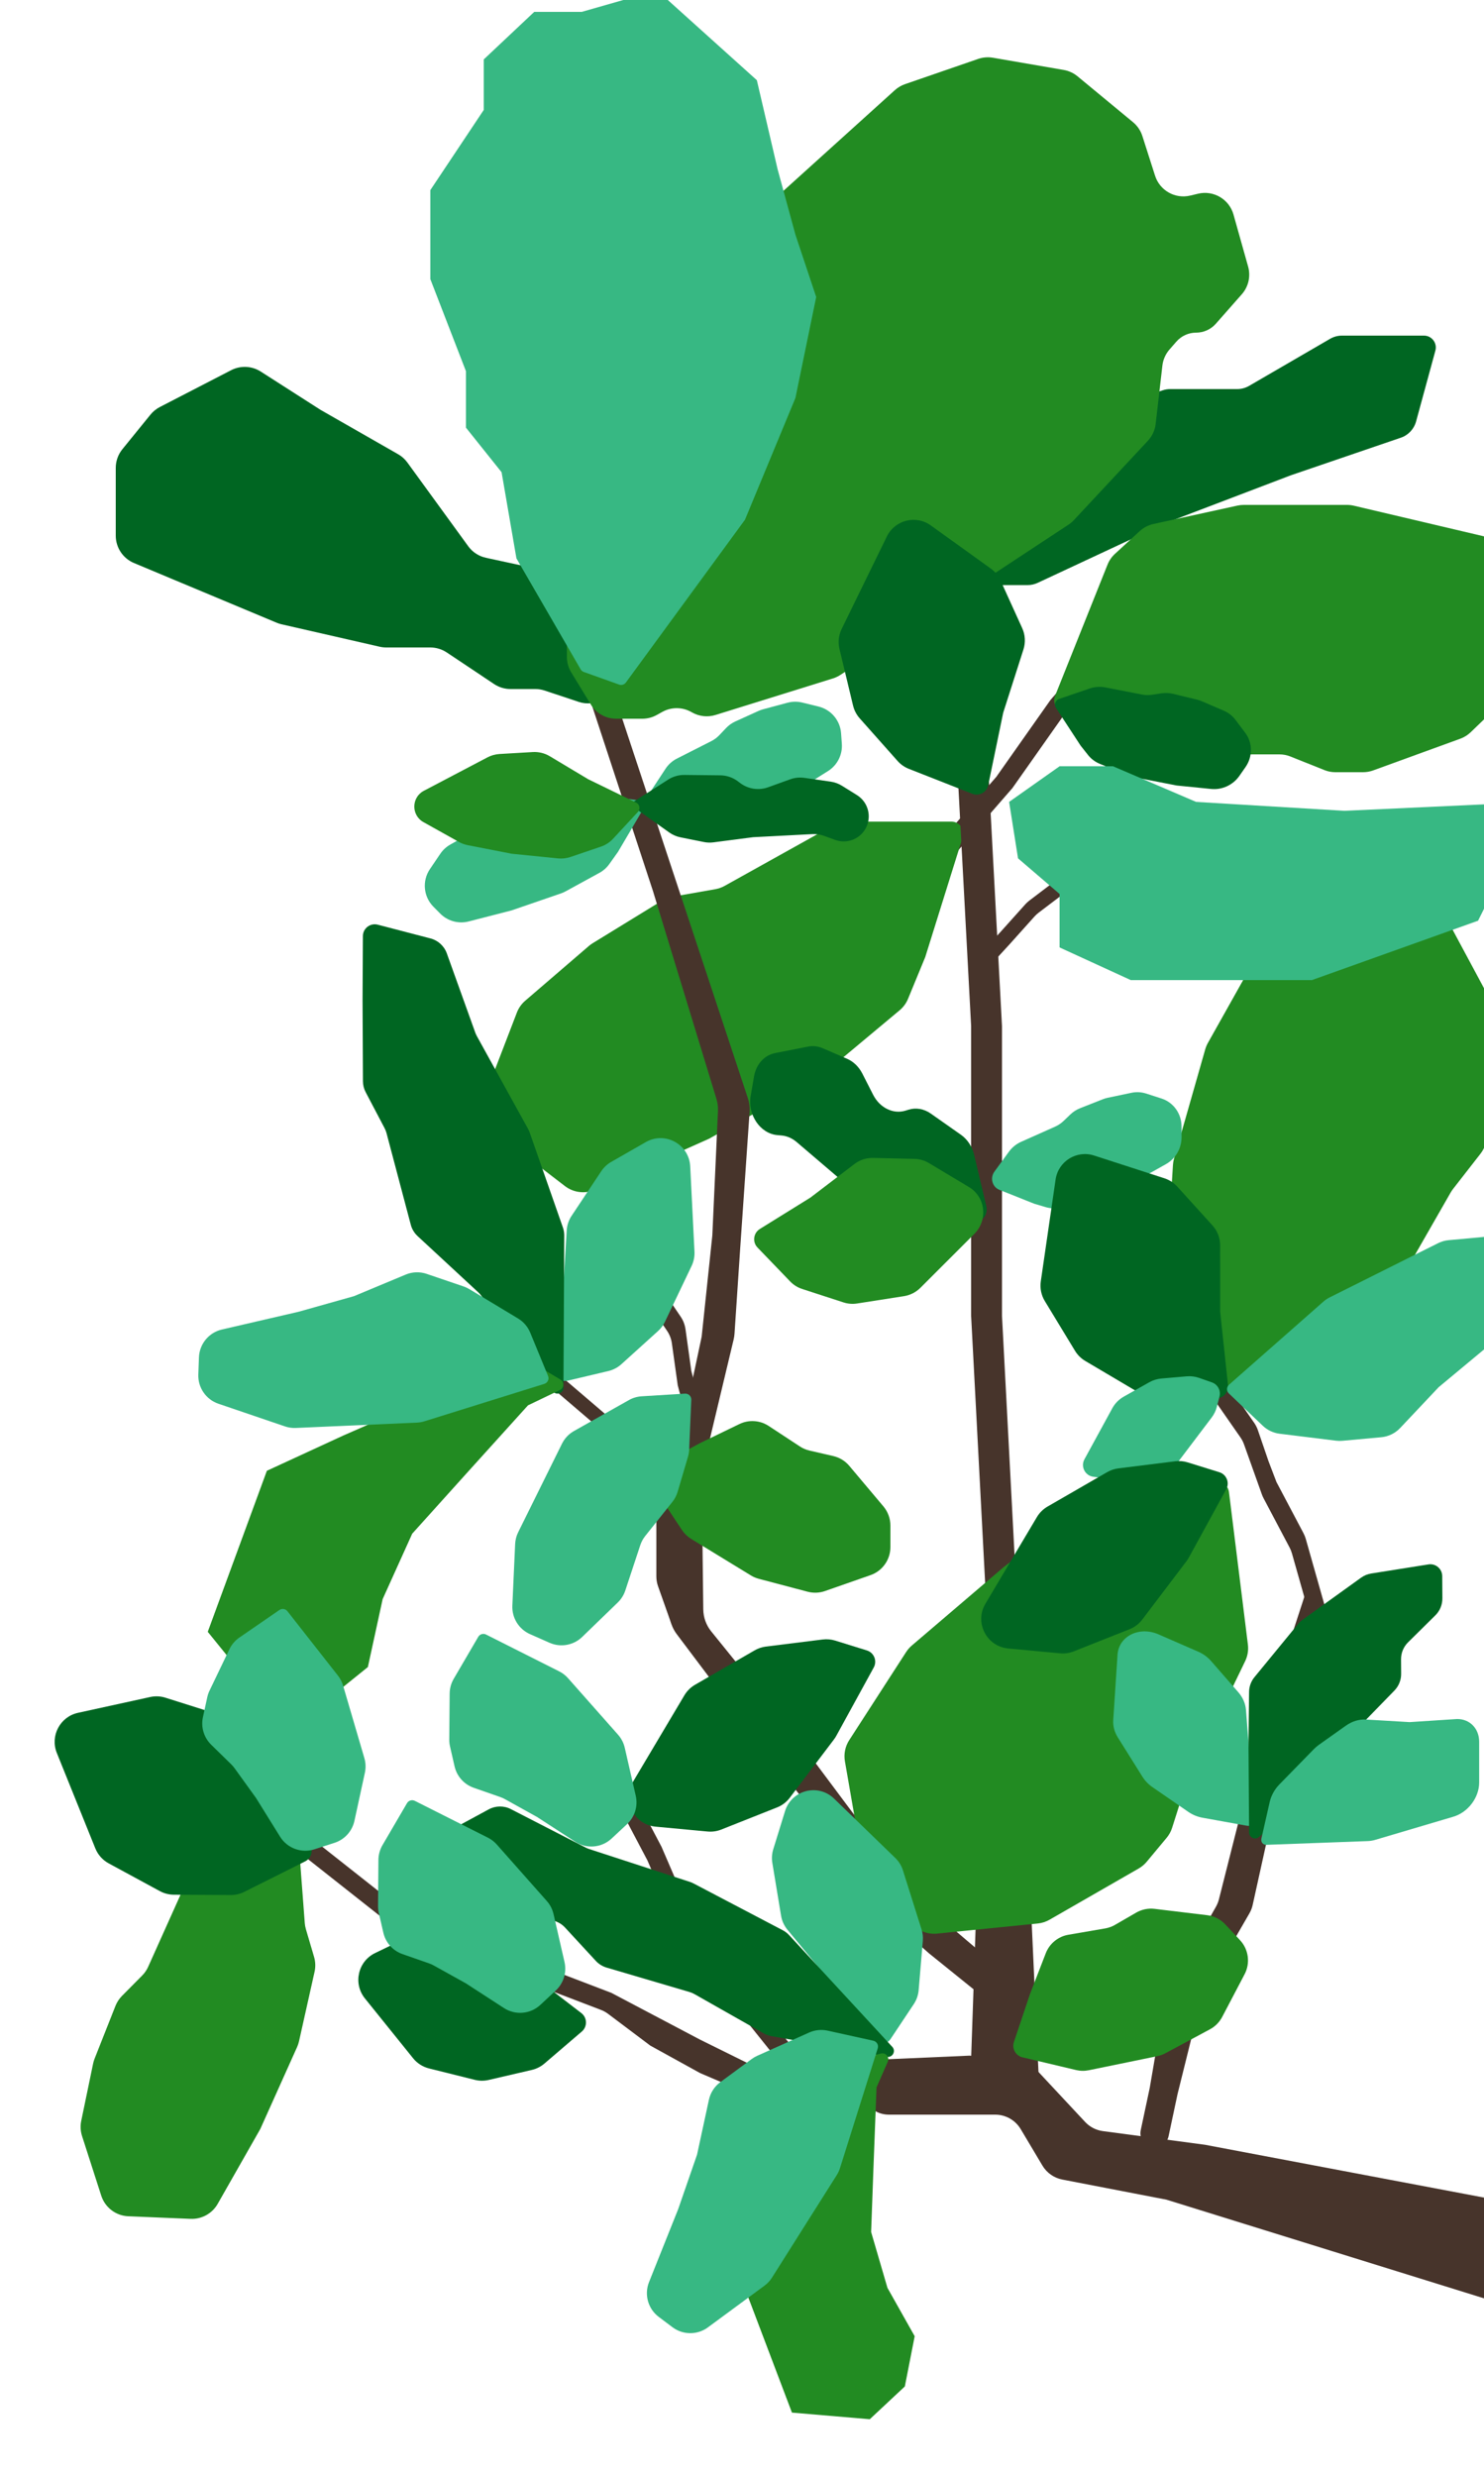 <svg width="250" height="417" viewBox="0 0 250 417" fill="none" xmlns="http://www.w3.org/2000/svg">
<path d="M188.938 109.135C189.58 108.401 189.444 107.272 188.647 106.71C187.959 106.225 187.016 106.338 186.462 106.972L176.971 117.835L167.856 130.765L162.554 136.852L157.252 142.939L147.18 154.659C146.548 155.396 146.687 156.517 147.48 157.076C148.173 157.565 149.124 157.447 149.676 156.804L159.954 144.844L170.558 132.669L179.673 119.739L188.938 109.135Z" fill="#47342B"/>
<path d="M155.872 161.116L152.971 168.149C152.662 168.898 152.175 169.561 151.553 170.081L138.435 181.028C138.195 181.229 137.937 181.406 137.664 181.558L119.426 191.715L100.254 200.275C98.579 201.023 96.628 200.793 95.172 199.676L83.209 190.5C81.451 189.151 80.79 186.806 81.585 184.738L87.075 170.466C87.372 169.694 87.856 169.008 88.483 168.469L99.197 159.261C99.398 159.087 99.614 158.93 99.841 158.791L111.509 151.633C112.045 151.305 112.637 151.08 113.256 150.971L120.51 149.693C121.059 149.596 121.588 149.408 122.075 149.137L140.366 138.951C141.11 138.537 141.947 138.319 142.799 138.319L160.279 138.319C161.629 138.319 162.591 139.628 162.188 140.916L155.872 161.116Z" fill="#228B22"/>
<path d="M51.343 323.742C51.369 324.094 51.433 324.442 51.533 324.78L52.908 329.436C53.149 330.251 53.178 331.115 52.993 331.944L50.373 343.651C50.299 343.98 50.192 344.3 50.054 344.608L43.855 358.403L36.671 371.02C35.745 372.646 33.989 373.619 32.119 373.542L21.61 373.105C19.517 373.018 17.7 371.636 17.058 369.643L13.821 359.596C13.556 358.772 13.509 357.893 13.685 357.046L15.686 347.404C15.745 347.123 15.827 346.848 15.933 346.581L19.45 337.692C19.698 337.064 20.072 336.492 20.547 336.012L23.952 332.577C24.374 332.151 24.716 331.653 24.961 331.107L30.661 318.422C31.208 317.204 32.219 316.256 33.468 315.788L47.768 310.434C49.016 309.967 50.363 310.827 50.464 312.156L51.343 323.742Z" fill="#228B22"/>
<path d="M156.486 328.829L150.435 323.484C150.052 323.147 149.714 322.761 149.43 322.338L142.794 312.48L126.359 291.5L114.002 275.103C113.218 274.063 112.794 272.795 112.794 271.492L112.794 251.13C112.794 250.711 112.838 250.293 112.925 249.884L118.206 225.02L120 208L120.953 187.035C120.984 186.35 120.898 185.665 120.698 185.009L110 150L98.812 115.989C98.483 114.988 99.724 114.225 100.469 114.969L104 118.5L125.987 184.879C126.233 185.619 126.331 186.4 126.278 187.178L124.707 210L123.74 224.515C123.718 224.851 123.667 225.185 123.589 225.512L118.379 247.297C118.264 247.777 118.209 248.27 118.215 248.763L118.476 270.937C118.492 272.286 118.962 273.591 119.811 274.64L133.065 291.02L146.444 308.926C146.481 308.975 146.515 309.022 146.551 309.073C147.112 309.869 152.163 316.99 155.761 320.457C158.224 322.831 168 331 168 331L166 336.5L156.486 328.829Z" fill="#47342B"/>
<path d="M104.113 143.407L102.649 145.461C102.211 146.077 101.638 146.585 100.975 146.947L95.264 150.068C95.017 150.203 94.759 150.317 94.492 150.408L86.184 153.265L78.957 155.125C77.234 155.568 75.405 155.062 74.155 153.797L73.006 152.635C71.329 150.938 71.085 148.291 72.424 146.315L74.175 143.732C74.609 143.091 75.185 142.56 75.859 142.181L80.431 139.604C80.64 139.486 80.858 139.383 81.082 139.297L85.995 137.396C86.525 137.191 87.086 137.078 87.654 137.062L89.944 136.996C90.448 136.981 90.948 136.89 91.425 136.726L99.002 134.121C99.737 133.868 100.521 133.79 101.292 133.893L109.103 134.94L104.113 143.407Z" fill="#37B883"/>
<path d="M117.076 137.875L119.142 138.328C119.948 138.505 120.785 138.479 121.579 138.254L126.728 136.791C127.038 136.703 127.338 136.586 127.624 136.44L134.372 133.017L139.488 129.809C141.054 128.826 141.951 127.06 141.819 125.216L141.692 123.447C141.537 121.282 140.003 119.464 137.894 118.947L135.156 118.277C134.339 118.077 133.485 118.086 132.672 118.304L128.551 119.409C128.287 119.479 128.028 119.572 127.779 119.685L123.879 121.456C123.291 121.722 122.761 122.1 122.317 122.569L121.2 123.746C120.807 124.162 120.344 124.507 119.834 124.766L114.031 127.709C113.253 128.103 112.592 128.695 112.114 129.424L108.363 135.136L117.076 137.875Z" fill="#37B883"/>
<path d="M161.146 126.735C161.067 125.248 162.25 124 163.738 124V124C165.119 124 166.258 125.08 166.331 126.458L168.8 172.762V221.525L170.1 246.277L171.4 271.03L175 350L163.6 346.5L166.2 271.03L163.6 221.525V172.762L161.146 126.735Z" fill="#47342B"/>
<path d="M112.739 140.141C113.311 140.548 113.963 140.829 114.651 140.967L118.567 141.752C119.102 141.86 119.651 141.879 120.193 141.808L126.883 140.941L136.857 140.423C137.528 140.388 138.199 140.489 138.83 140.719L140.687 141.397C142.648 142.112 144.837 141.287 145.837 139.454V139.454C146.907 137.492 146.262 135.035 144.365 133.853L141.859 132.292C141.271 131.925 140.613 131.685 139.927 131.586L135.517 130.952C134.706 130.835 133.878 130.919 133.107 131.198L129.403 132.535C127.821 133.106 126.058 132.843 124.711 131.837L124.289 131.521C123.44 130.886 122.41 130.538 121.349 130.526L115.299 130.461C114.326 130.451 113.37 130.725 112.55 131.25L106.064 135.4L112.739 140.141Z" fill="#006622"/>
<path d="M192.207 251.754L184.632 252.704C183.746 252.815 182.907 253.161 182.2 253.706L169.057 263.841L153.61 277.021C153.241 277.336 152.92 277.703 152.656 278.11L143.066 292.946C142.383 294.002 142.123 295.277 142.338 296.516L145.184 312.896C145.337 313.778 145.725 314.604 146.306 315.285L153.565 323.793C154.629 325.04 156.237 325.687 157.869 325.523L174.825 323.819C175.526 323.749 176.204 323.531 176.815 323.18L191.83 314.558C192.344 314.262 192.802 313.877 193.182 313.422L196.538 309.392C196.952 308.895 197.266 308.321 197.461 307.704L199.741 300.521C199.813 300.294 199.901 300.072 200.004 299.858L209.765 279.65C210.184 278.783 210.343 277.814 210.225 276.859L207.037 251.195C206.895 250.055 205.823 249.268 204.693 249.475L192.207 251.754Z" fill="#228B22"/>
<path d="M222.621 274.374C223.162 272.605 222.683 270.683 221.375 269.375L220 268L213.073 289.223L205.344 319.753C205.233 320.188 205.065 320.606 204.844 320.996L196.791 335.167C196.505 335.671 196.309 336.221 196.211 336.792L193.687 351.5L192.168 358.635C191.893 359.924 192.71 361.193 193.997 361.478V361.478C195.298 361.766 196.585 360.938 196.862 359.634L198.373 352.536L202.33 336.613C202.443 336.159 202.618 335.723 202.852 335.318L210.479 322.113C210.734 321.67 210.921 321.191 211.031 320.692L217.76 290.259L222.621 274.374Z" fill="#47342B"/>
<path d="M103.357 295.57C102.864 294.633 101.608 294.435 100.849 295.173C100.346 295.663 100.225 296.427 100.553 297.048L109.07 313.204L114.474 325.739C114.648 326.141 114.873 326.519 115.145 326.862L119.745 332.676L124.754 339.006L134.424 351.06C135.032 351.817 136.159 351.886 136.855 351.209C137.462 350.618 137.521 349.662 136.991 349.001L127.123 336.7L117.514 324.557C117.242 324.213 117.016 323.836 116.843 323.434L111.438 310.898L103.357 295.57Z" fill="#47342B"/>
<path d="M116.254 241.048C116.537 242.113 117.874 242.46 118.639 241.667C118.982 241.311 119.114 240.801 118.987 240.323L116.466 230.823L115.482 223.775C115.376 223.018 115.098 222.295 114.669 221.663L113.077 219.313L110.834 216.002L107.08 210.618C106.496 209.78 105.292 209.685 104.583 210.42C104.045 210.978 103.977 211.838 104.42 212.473L108.539 218.382L112.375 224.042C112.804 224.675 113.082 225.398 113.187 226.155L114.172 233.202L116.254 241.048Z" fill="#47342B"/>
<path d="M220.475 271.489C220.781 272.568 222.141 272.909 222.92 272.102C223.279 271.729 223.413 271.194 223.272 270.696L219.979 259.084C219.883 258.748 219.753 258.422 219.589 258.112L215.037 249.5L213.702 246L211.908 240.766C211.757 240.327 211.547 239.911 211.282 239.53L207.884 234.649C207.29 233.796 206.064 233.698 205.342 234.447C204.795 235.014 204.725 235.888 205.175 236.535L208.965 241.98C209.218 242.343 209.421 242.738 209.57 243.154L212.581 251.585C212.661 251.81 212.758 252.028 212.869 252.239L217.254 260.534C217.417 260.844 217.548 261.17 217.644 261.507L220.475 271.489Z" fill="#47342B"/>
<path d="M93.847 234.363C93.087 233.713 93.378 232.476 94.348 232.233C94.734 232.137 95.143 232.233 95.446 232.491L106.886 242.266L112.19 248.067C113.033 248.989 113.5 250.192 113.5 251.441L113.5 254.86L113.5 264.64C113.5 265.209 113.597 265.774 113.788 266.311L115.878 272.207C116.174 273.043 115.686 273.952 114.826 274.168C114.074 274.356 113.302 273.942 113.043 273.212L110.857 267.045C110.667 266.508 110.57 265.943 110.57 265.374L110.57 252.175C110.57 250.926 110.103 249.723 109.26 248.801L103.956 243L93.847 234.363Z" fill="#47342B"/>
<path d="M52.825 309.738C51.984 309.074 50.74 309.431 50.38 310.44V310.44C50.153 311.073 50.356 311.781 50.884 312.197L67.287 325.14C67.684 325.453 68.127 325.704 68.599 325.885L101.229 338.361C101.665 338.528 102.076 338.755 102.449 339.035L109.545 344.373L117.941 349L130.167 354.226C131.373 354.742 132.757 354.071 133.1 352.805V352.805C133.37 351.808 132.897 350.761 131.972 350.303L117.941 343.373L103 335.5L69.713 322.772C69.24 322.592 68.798 322.341 68.401 322.027L52.825 309.738Z" fill="#47342B"/>
<path d="M181.704 144.075C182.232 143.483 183.17 143.52 183.649 144.152C184.014 144.633 183.987 145.304 183.585 145.754L180.148 149.606C179.933 149.847 179.695 150.066 179.438 150.261L174.978 153.644C174.724 153.836 174.49 154.052 174.278 154.288L172.331 156.457L170.066 158.982L166.187 163.199C165.654 163.779 164.725 163.735 164.249 163.107C163.879 162.62 163.912 161.937 164.326 161.487L168.513 156.934L172.725 152.241C172.937 152.004 173.172 151.789 173.425 151.597L177.886 148.214C178.143 148.019 178.38 147.799 178.595 147.559L181.704 144.075Z" fill="#47342B"/>
<path d="M22.571 94.784C20.711 94.006 19.5 92.188 19.5 90.171V78.775C19.5 77.627 19.895 76.513 20.619 75.622L25.341 69.811C25.776 69.276 26.316 68.837 26.928 68.521L38.939 62.322C40.524 61.504 42.425 61.592 43.928 62.554L54 69L67.068 76.468C67.682 76.819 68.215 77.296 68.631 77.868L78.878 91.957C79.6 92.951 80.664 93.644 81.865 93.903L97.397 97.262C98.123 97.419 98.805 97.735 99.393 98.189L120.518 114.473C121.234 115.024 120.91 116.166 120.012 116.259L99.574 118.388C98.866 118.462 98.151 118.384 97.475 118.158L91.77 116.257C91.26 116.087 90.726 116 90.189 116H86.014C85.027 116 84.062 115.708 83.24 115.16L75.26 109.84C74.438 109.292 73.473 109 72.486 109H65.064C64.689 109 64.316 108.958 63.95 108.874L47.419 105.096C47.14 105.032 46.867 104.945 46.604 104.834L22.571 94.784Z" fill="#006622"/>
<path d="M224.069 57.041C224.679 56.687 225.372 56.5 226.077 56.5H239.882C241.2 56.5 242.158 57.754 241.811 59.026L238.558 70.953C238.209 72.233 237.248 73.257 235.992 73.686L217.5 80L196.5 88L174.804 98.125C174.274 98.372 173.697 98.5 173.113 98.5H147.241C143.424 98.5 141.776 93.662 144.799 91.332L159.103 80.306C159.367 80.103 159.654 79.933 159.96 79.802L181.5 70.5L195.884 65.705C196.292 65.569 196.719 65.5 197.149 65.5H208.423C209.128 65.5 209.821 65.313 210.431 64.959L224.069 57.041Z" fill="#006622"/>
<path d="M150.743 15.184C151.243 14.733 151.828 14.387 152.464 14.167L164.786 9.919C165.582 9.644 166.435 9.575 167.265 9.718L179.19 11.774C180.048 11.922 180.853 12.292 181.525 12.847L190.869 20.566C191.608 21.176 192.155 21.985 192.447 22.897L194.588 29.587C195.384 32.076 197.965 33.532 200.508 32.927L201.829 32.612C204.439 31.991 207.074 33.54 207.8 36.123L210.263 44.879C210.722 46.513 210.322 48.269 209.199 49.541L204.82 54.505C203.981 55.455 202.774 56 201.506 56C200.231 56 199.019 56.55 198.179 57.509L197.026 58.828C196.358 59.591 195.938 60.54 195.821 61.547L194.689 71.365C194.566 72.427 194.106 73.422 193.377 74.203L180.907 87.564C180.637 87.853 180.333 88.11 180.001 88.328L141.59 113.612C141.198 113.869 140.773 114.071 140.326 114.21L120.543 120.364C119.238 120.77 117.824 120.625 116.63 119.961L116.428 119.849C114.918 119.01 113.082 119.01 111.572 119.849L110.633 120.371C109.89 120.783 109.054 121 108.204 121H103.804C102.062 121 100.446 120.094 99.538 118.607L96.234 113.2C95.754 112.415 95.5 111.513 95.5 110.593V101.677C95.5 100.589 95.855 99.53 96.511 98.662L111.854 78.355C112.28 77.791 112.581 77.144 112.739 76.455L120.148 44.038C120.377 43.037 120.909 42.131 121.671 41.442L150.743 15.184Z" fill="#228B22"/>
<path d="M105 0H112.5L127.5 13.5L131 28.5L134 39.5L137.5 50L134 67L125.5 87.5L105.441 114.898C105.179 115.255 104.714 115.398 104.297 115.249L98.345 113.123C98.122 113.044 97.935 112.888 97.816 112.683L87 94L84.5 79.5L78.5 72V62.5L72.5 47V32L81.5 18.5V10L90 2H98L105 0Z" fill="#37B883"/>
<path d="M186.577 95.058C186.855 94.362 187.287 93.737 187.84 93.23L192.006 89.411C192.657 88.814 193.454 88.401 194.317 88.212L208.472 85.115C208.823 85.039 209.181 85 209.54 85H226.92C227.305 85 227.69 85.045 228.065 85.133L250.401 90.388C252.025 90.771 253.352 91.938 253.937 93.5L259.346 107.923C260.046 109.79 259.57 111.896 258.133 113.28L247.763 123.265C247.26 123.75 246.661 124.123 246.004 124.362L231.328 129.699C230.78 129.898 230.202 130 229.619 130H224.963C224.327 130 223.697 129.879 223.106 129.642L217.394 127.358C216.803 127.121 216.173 127 215.537 127H197.486C196.835 127 196.19 126.873 195.588 126.626L178.834 119.752C177.819 119.336 177.329 118.179 177.736 117.159L186.577 95.058Z" fill="#228B22"/>
<path d="M200.584 221.488L197.151 214.705C196.75 213.913 196.568 213.029 196.622 212.143L197.599 196.121C197.621 195.759 197.682 195.401 197.782 195.052L203.039 176.651C203.146 176.277 203.296 175.916 203.487 175.577L215.949 153.379C216.767 151.923 218.258 150.971 219.923 150.842L237.541 149.477C239.516 149.324 241.394 150.351 242.332 152.095L250.051 166.461C250.383 167.079 250.581 167.76 250.633 168.46L251.905 185.717C251.949 186.304 251.888 186.893 251.726 187.458L250.281 192.517C250.105 193.134 249.811 193.711 249.417 194.217L244.784 200.161C244.639 200.347 244.507 200.543 244.389 200.748L233.23 220.215C232.753 221.046 232.048 221.723 231.198 222.165L208.397 234.014C207.37 234.548 206.107 234.102 205.642 233.042L200.584 221.488Z" fill="#228B22"/>
<path d="M166.918 95.722C167.627 96.232 168.19 96.918 168.551 97.713L172.202 105.744C172.716 106.874 172.79 108.155 172.412 109.337L169 120L166.481 132.176C166.23 133.39 164.945 134.086 163.791 133.632L153.114 129.438C152.382 129.15 151.728 128.694 151.205 128.106L144.832 120.937C144.286 120.322 143.9 119.581 143.708 118.782L141.42 109.248C141.148 108.118 141.279 106.929 141.79 105.885L149.399 90.32C150.759 87.539 154.295 86.649 156.809 88.457L166.918 95.722Z" fill="#006622"/>
<path d="M82.121 127.5C82.751 127.169 83.445 126.976 84.155 126.935L89.757 126.608C90.758 126.55 91.755 126.794 92.616 127.309L99.081 131.179L107.165 135.114C107.769 135.408 107.917 136.201 107.461 136.693L103.288 141.197C102.723 141.807 102.015 142.266 101.227 142.533L96.106 144.271C95.429 144.501 94.71 144.583 93.998 144.511L86.17 143.722L78.783 142.279C78.264 142.178 77.765 141.995 77.304 141.737L71.335 138.404C69.255 137.243 69.294 134.237 71.403 133.129L82.121 127.5Z" fill="#228B22"/>
<path d="M174.243 202.65L176.184 203.225C176.973 203.459 177.811 203.485 178.621 203.302L183.648 202.166C183.966 202.094 184.276 201.991 184.576 201.857L191.322 198.847L196.42 195.981C198.044 195.068 199.058 193.32 199.052 191.442L199.046 189.638C199.039 187.476 197.687 185.587 195.682 184.938L193.085 184.099C192.288 183.841 191.435 183.796 190.607 183.97L186.597 184.812C186.325 184.869 186.059 184.949 185.799 185.051L181.955 186.567C181.344 186.808 180.783 187.168 180.305 187.628L179.196 188.693C178.771 189.101 178.282 189.431 177.749 189.669L172.011 192.229C171.201 192.591 170.496 193.164 169.966 193.89L167.53 197.233C166.748 198.307 167.156 199.826 168.356 200.305L174.243 202.65Z" fill="#37B883"/>
<path d="M182.046 125.531L183.304 127.117C183.816 127.761 184.487 128.265 185.255 128.581L190.021 130.54C190.322 130.664 190.636 130.758 190.958 130.821L198.209 132.235L204.028 132.82C205.882 133.007 207.716 132.159 208.79 130.619L209.822 129.14C211.059 127.366 211.038 125.043 209.77 123.36L208.129 121.18C207.624 120.511 206.951 119.984 206.174 119.65L202.409 118.034C202.154 117.925 201.89 117.837 201.619 117.772L197.602 116.802C196.964 116.648 196.297 116.621 195.641 116.722L194.122 116.956C193.54 117.046 192.95 117.035 192.377 116.923L186.21 115.721C185.34 115.551 184.433 115.614 183.582 115.904L178.423 117.664C177.794 117.879 177.525 118.618 177.878 119.158L182.046 125.531Z" fill="#006622"/>
<path d="M156.388 207.876C155.605 208.091 154.775 208.065 153.979 207.799L150.028 206.48C149.283 206.231 148.593 205.78 148.018 205.167L142.757 199.556L134.213 192.267C133.463 191.627 132.576 191.241 131.664 191.158L130.94 191.092C128.051 190.828 125.915 187.671 126.464 184.479L127.025 181.219C127.375 179.184 128.757 177.645 130.551 177.292L136.132 176.193C136.952 176.031 137.808 176.129 138.61 176.475L142.703 178.245C143.779 178.71 144.693 179.596 145.274 180.738L147.089 184.301C148.209 186.501 150.472 187.611 152.54 186.975L153.076 186.811C154.314 186.431 155.666 186.669 156.803 187.468L161.884 191.037C162.975 191.804 163.776 193.02 164.106 194.414L166.149 203.022C166.417 204.151 165.857 205.266 164.888 205.533L156.388 207.876Z" fill="#006622"/>
<path d="M156.474 195.792C155.746 195.357 154.918 195.118 154.069 195.098L147.075 194.937C145.948 194.912 144.841 195.273 143.937 195.963L136.528 201.611L128.009 206.894C126.916 207.572 126.718 209.093 127.604 210.012L133.118 215.736C133.677 216.316 134.369 216.749 135.134 216.997L142.107 219.262C142.841 219.5 143.622 219.562 144.387 219.442L152.294 218.206C153.34 218.042 154.31 217.547 155.065 216.793L164.145 207.718C166.47 205.395 166.02 201.506 163.235 199.839L156.474 195.792Z" fill="#228B22"/>
<path d="M196.16 198.364C196.991 198.632 197.737 199.114 198.324 199.761L204.252 206.293C205.087 207.212 205.549 208.409 205.55 209.65L205.557 220.846L206.877 233.209C207.008 234.442 205.998 235.497 204.76 235.417L193.312 234.684C192.527 234.634 191.765 234.399 191.088 233.998L182.83 229.118C182.122 228.699 181.528 228.113 181.101 227.409L176.011 219.03C175.407 218.037 175.169 216.865 175.336 215.715L177.829 198.57C178.274 195.506 181.369 193.579 184.315 194.532L196.16 198.364Z" fill="#006622"/>
<path d="M189.997 249.393C190.808 249.503 191.633 249.411 192.401 249.127L196.283 247.688C197.177 247.357 197.957 246.778 198.533 246.018L204.136 238.617C204.537 238.087 204.828 237.483 204.993 236.84L205.438 235.106C205.695 234.1 205.141 233.064 204.161 232.722L201.998 231.965C201.329 231.731 200.619 231.642 199.914 231.703L195.638 232.075C194.928 232.136 194.239 232.349 193.618 232.699L189.317 235.12C188.501 235.579 187.831 236.258 187.382 237.08L182.689 245.669C182.017 246.9 182.787 248.423 184.177 248.61L189.997 249.393Z" fill="#37B883"/>
<path d="M178.585 278.334C179.369 278.407 180.16 278.294 180.893 278.004L190.29 274.277C191.139 273.941 191.879 273.378 192.431 272.65L199.87 262.84C200.018 262.644 200.152 262.438 200.27 262.222L206.576 250.717C207.184 249.608 206.622 248.22 205.415 247.846L200.08 246.191C199.401 245.98 198.686 245.917 197.98 246.005L188.408 247.198C187.746 247.28 187.107 247.494 186.528 247.828L176.478 253.624C175.736 254.052 175.116 254.664 174.679 255.4L166.007 269.984C164.13 273.14 166.183 277.176 169.84 277.517L178.585 278.334Z" fill="#006622"/>
<path d="M102.968 195.606C102.294 195.992 101.719 196.529 101.289 197.176L96.297 204.677C95.807 205.414 95.521 206.268 95.469 207.151L94.791 218.589L93.203 230.217C93.013 231.608 94.279 232.757 95.645 232.433L102.486 230.814C103.305 230.619 104.063 230.221 104.688 229.656L110.862 224.071C111.345 223.634 111.739 223.107 112.02 222.518L116.512 213.114C116.87 212.365 117.036 211.538 116.994 210.709L116.276 196.359C116.089 192.633 112.036 190.417 108.798 192.269L102.968 195.606Z" fill="#37B883"/>
<path d="M138.983 267.85C138.041 268.179 137.022 268.219 136.057 267.964L127.827 265.79C127.358 265.666 126.91 265.475 126.496 265.222L116.443 259.077C115.822 258.697 115.291 258.186 114.888 257.579L109.75 249.854C109.099 248.875 109.429 247.548 110.463 246.988L117.916 242.953L124.569 239.734C126.151 238.969 128.02 239.091 129.49 240.055L134.752 243.509C135.247 243.834 135.795 244.068 136.372 244.201L140.374 245.125C141.43 245.368 142.377 245.948 143.075 246.776L148.825 253.604C149.584 254.506 150 255.646 150 256.825L150 260.451C150 262.577 148.656 264.47 146.65 265.171L138.983 267.85Z" fill="#228B22"/>
<path d="M61.077 168.334L61.133 157.595C61.14 156.29 62.374 155.341 63.637 155.67L72.516 157.983C73.794 158.315 74.826 159.258 75.272 160.5L80.066 173.838C80.138 174.038 80.226 174.232 80.329 174.419L88.954 190.034C89.062 190.23 89.154 190.435 89.228 190.647L94.831 206.656C94.982 207.088 95.058 207.542 95.056 207.999L94.922 233.617C94.917 234.576 93.696 234.979 93.121 234.212L81.06 218.103C80.915 217.91 80.753 217.73 80.576 217.566L70.351 208.097C69.795 207.582 69.397 206.919 69.203 206.187L65.116 190.766C65.039 190.476 64.93 190.195 64.79 189.929L61.601 183.865C61.303 183.297 61.145 182.665 61.142 182.023L61.077 168.334Z" fill="#006622"/>
<path d="M25.302 285.692C26.155 285.505 27.042 285.545 27.875 285.808L36.287 288.463C37.471 288.836 38.474 289.637 39.1 290.709L44.748 300.375L52.118 310.389C52.853 311.388 52.511 312.808 51.402 313.363L41.144 318.499C40.441 318.851 39.664 319.032 38.877 319.028L29.286 318.973C28.463 318.968 27.654 318.761 26.931 318.369L18.312 313.696C17.29 313.142 16.494 312.25 16.059 311.173L9.572 295.108C8.413 292.236 10.115 289.012 13.14 288.351L25.302 285.692Z" fill="#006622"/>
<path d="M70.692 325.17C71.466 324.796 72.324 324.628 73.183 324.683L80.157 325.125C81.319 325.198 82.419 325.675 83.267 326.472L89.989 332.794L97.933 338.9C98.941 339.674 98.98 341.179 98.015 342.005L91.712 347.4C91.101 347.922 90.374 348.29 89.591 348.471L82.324 350.158C81.554 350.336 80.752 350.33 79.985 350.139L72.274 348.218C71.216 347.954 70.274 347.352 69.59 346.503L61.475 336.432C59.456 333.926 60.296 330.193 63.193 328.793L70.692 325.17Z" fill="#006622"/>
<path d="M170 135L178.5 129H187.5L201.5 135L226.5 136.5L250.485 135.393C254.3 135.217 256.896 139.209 255.188 142.624L249 155L221 165H190.5L178.5 159.5V150.5L171.5 144.5L170 135Z" fill="#37B883"/>
<path d="M94.405 232.247C95.089 232.656 95.043 233.661 94.324 234.006L88.946 236.59L78.986 247.604L69.442 258.194L64.463 269.208L61.973 280.646L54.088 287H44.959L35 274.715L44.959 247.604L57.823 241.674L69.442 236.59L76.082 230.236L83.966 226L94.405 232.247Z" fill="#228B22"/>
<path d="M68.346 214.575C69.471 214.106 70.728 214.064 71.881 214.457L78.103 216.574C78.441 216.69 78.766 216.84 79.072 217.025L87.278 221.968C88.197 222.521 88.913 223.355 89.322 224.347L92.325 231.639C92.549 232.182 92.259 232.8 91.698 232.974L71.498 239.274C71.086 239.403 70.66 239.477 70.229 239.496L49.834 240.394C49.212 240.421 48.591 240.332 48.003 240.132L36.795 236.317C34.705 235.605 33.329 233.607 33.41 231.4L33.516 228.51C33.599 226.253 35.184 224.331 37.385 223.822L50.283 220.837L59.628 218.209L68.346 214.575Z" fill="#37B883"/>
<path d="M201.871 278.065C202.7 278.427 203.441 278.967 204.025 279.636L208.604 284.88C209.362 285.749 209.818 286.792 209.9 287.847L210.561 296.338L212.181 305.379C212.404 306.623 211.322 307.59 209.978 307.347L202.561 306.009C201.716 305.856 200.899 305.518 200.181 305.023L194.133 300.854C193.463 300.392 192.898 299.806 192.481 299.142L188.308 292.483C187.744 291.585 187.476 290.58 187.54 289.606L188.265 278.578C188.471 275.439 191.921 273.726 195.176 275.146L201.871 278.065Z" fill="#37B883"/>
<path d="M241.803 271.943C242.568 271.187 242.996 270.154 242.988 269.077L242.963 265.333C242.954 264.107 241.854 263.174 240.643 263.366L230.997 264.899C230.383 264.996 229.8 265.236 229.295 265.599L219.423 272.696C219.142 272.898 218.889 273.135 218.669 273.403L211.33 282.347C210.754 283.047 210.435 283.924 210.425 284.831L210.324 293.511L210.427 308.502C210.433 309.341 211.407 309.803 212.058 309.275L223.321 300.148C223.747 299.802 224.097 299.373 224.35 298.885L227.889 292.056C228.069 291.709 228.299 291.39 228.572 291.11L234.91 284.601C235.641 283.85 236.047 282.841 236.04 281.791L236.023 279.348C236.016 278.271 236.443 277.238 237.208 276.482L241.803 271.943Z" fill="#006622"/>
<path d="M230.098 289.482C228.958 289.415 227.761 289.783 226.721 290.52L222.199 293.727C221.891 293.946 221.6 294.195 221.333 294.469L215.54 300.395C214.721 301.234 214.143 302.281 213.894 303.381L212.508 309.494C212.372 310.094 212.751 310.596 213.326 310.575L230.437 309.944C230.847 309.929 231.262 309.86 231.673 309.739L244.831 305.843C247.311 305.109 249.185 302.628 249.185 300.079L249.185 293.225C249.185 291.002 247.617 289.385 245.472 289.395L237.474 289.918L230.098 289.482Z" fill="#37B883"/>
<path d="M149.77 356C145.685 356 143.571 351.123 146.365 348.142V348.142C147.198 347.253 148.346 346.725 149.564 346.671L163.332 346.065L171.168 346.685C172.412 346.784 173.575 347.345 174.428 348.257L176.761 350.756L182.802 357.227C183.591 358.072 184.648 358.617 185.794 358.77L203 361.07L251.859 370.31L251.859 387.5L196.5 370.31L178.96 366.925C177.561 366.655 176.343 365.8 175.613 364.576L171.954 358.439C171.052 356.927 169.421 356 167.66 356L158 356L149.77 356Z" fill="#47342B"/>
<path d="M130.266 311.323C130.036 312.065 129.983 312.85 130.11 313.616L131.581 322.506C131.725 323.379 132.099 324.198 132.663 324.879L139.973 333.702L146.748 343.285C147.559 344.432 149.268 344.408 150.046 343.238L153.94 337.387C154.407 336.685 154.689 335.877 154.76 335.038L155.462 326.742C155.517 326.092 155.444 325.438 155.248 324.817L152.114 314.877C151.864 314.085 151.421 313.368 150.825 312.79L140.507 302.792C137.828 300.196 133.352 301.341 132.25 304.905L130.266 311.323Z" fill="#37B883"/>
<path d="M205.894 339.55C205.429 340.434 204.712 341.159 203.832 341.631L196.333 345.658C195.906 345.887 195.448 346.053 194.973 346.151L183.431 348.52C182.717 348.666 181.98 348.655 181.272 348.487L172.245 346.346C171.101 346.075 170.436 344.88 170.81 343.765L173.503 335.729L176.17 328.837C176.804 327.197 178.253 326.011 179.986 325.713L186.189 324.646C186.772 324.546 187.333 324.343 187.845 324.047L191.401 321.99C192.339 321.448 193.427 321.225 194.502 321.354L203.365 322.421C204.535 322.562 205.617 323.112 206.422 323.973L208.896 326.624C210.347 328.177 210.657 330.478 209.669 332.36L205.894 339.55Z" fill="#228B22"/>
<path d="M82.135 320.28C81.415 320.082 80.766 319.686 80.26 319.138L73.747 312.089C72.861 311.131 73.116 309.595 74.263 308.973L82.332 304.604C83.493 303.975 84.89 303.96 86.064 304.564L98.671 311.041C98.86 311.138 99.057 311.22 99.259 311.286L116.22 316.814C116.433 316.884 116.64 316.971 116.838 317.075L131.86 324.953C132.264 325.165 132.63 325.445 132.94 325.781L150.325 344.598C150.976 345.302 150.359 346.43 149.415 346.261L129.922 342.775C129.476 342.695 129.047 342.54 128.653 342.317L117.002 335.711C116.735 335.56 116.452 335.44 116.158 335.354L102.187 331.241C101.494 331.037 100.869 330.649 100.378 330.119L95.191 324.504C94.685 323.956 94.035 323.561 93.316 323.363L82.135 320.28Z" fill="#006622"/>
<path d="M148.39 345.711C149.199 345.498 149.897 346.313 149.562 347.079L147.663 351.414L147.188 363.829L146.752 375.748L149.501 385.154L154.09 393.301L152.432 401.756L146.522 407.274L133.414 406.159L125.161 384.395L130.273 373.176L135.038 363.202L135.891 355.499L138.698 348.273L148.39 345.711Z" fill="#228B22"/>
<path d="M119.426 353.496C119.684 352.305 120.367 351.249 121.348 350.527L126.64 346.629C126.927 346.417 127.237 346.236 127.563 346.091L136.307 342.177C137.286 341.739 138.379 341.627 139.427 341.858L147.128 343.557C147.701 343.684 148.043 344.274 147.866 344.834L141.502 365.014C141.372 365.426 141.19 365.818 140.959 366.183L130.049 383.438C129.716 383.963 129.289 384.422 128.788 384.791L119.256 391.812C117.478 393.122 115.052 393.11 113.287 391.784L110.974 390.046C109.169 388.689 108.497 386.29 109.336 384.193L114.251 371.901L117.43 362.728L119.426 353.496Z" fill="#37B883"/>
<path d="M113.273 252.838C113.674 252.334 113.974 251.758 114.157 251.141L115.896 245.259C116.012 244.868 116.079 244.464 116.097 244.056L116.458 235.657C116.484 235.064 115.99 234.58 115.398 234.616L108.098 235.066C107.344 235.112 106.611 235.329 105.953 235.699L96.703 240.905C95.827 241.398 95.12 242.144 94.674 243.044L87.296 257.949C86.989 258.57 86.814 259.248 86.782 259.941L86.314 270.306C86.22 272.366 87.401 274.272 89.288 275.106L92.577 276.559C94.438 277.381 96.612 276.994 98.074 275.58L104.07 269.78C104.652 269.218 105.088 268.523 105.342 267.755L107.864 260.124C108.05 259.564 108.333 259.041 108.7 258.579L113.273 252.838Z" fill="#37B883"/>
<path d="M235.872 240.408C235.036 241.294 233.905 241.845 232.692 241.956L226.147 242.555C225.791 242.588 225.433 242.582 225.079 242.539L215.571 241.366C214.506 241.235 213.513 240.765 212.736 240.026L207.023 234.589C206.597 234.184 206.611 233.502 207.051 233.114L222.935 219.133C223.259 218.848 223.618 218.607 224.003 218.414L242.265 209.288C242.821 209.01 243.425 208.838 244.044 208.781L255.834 207.701C258.033 207.5 260.103 208.765 260.928 210.813L262.008 213.496C262.852 215.591 262.186 217.992 260.384 219.353L249.82 227.332L242.355 233.539L235.872 240.408Z" fill="#37B883"/>
<path d="M67.807 328.972C66.183 328.406 64.964 327.044 64.579 325.367L63.812 322.017C63.725 321.637 63.683 321.248 63.686 320.858L63.751 313.109C63.759 312.237 63.994 311.381 64.435 310.627L68.568 303.56C68.834 303.105 69.409 302.935 69.88 303.172L82.197 309.37C82.764 309.655 83.271 310.046 83.692 310.521L92.12 320.037C92.674 320.664 93.063 321.42 93.25 322.236L95.101 330.315C95.499 332.053 94.941 333.872 93.637 335.088L91.032 337.517C89.354 339.082 86.826 339.304 84.901 338.056L78.47 333.886L73.058 330.881C72.808 330.742 72.547 330.625 72.277 330.531L67.807 328.972Z" fill="#37B883"/>
<path d="M35.576 293.719C34.346 292.515 33.822 290.765 34.188 289.084L34.917 285.725C35 285.344 35.127 284.974 35.296 284.623L38.65 277.637C39.028 276.85 39.605 276.176 40.324 275.681L47.07 271.042C47.505 270.743 48.097 270.834 48.423 271.249L56.935 282.095C57.327 282.595 57.62 283.164 57.799 283.774L61.38 295.97C61.616 296.773 61.646 297.623 61.469 298.44L59.708 306.54C59.329 308.282 58.051 309.691 56.354 310.237L52.963 311.329C50.779 312.031 48.397 311.158 47.185 309.209L43.137 302.7L39.517 297.679C39.35 297.447 39.163 297.23 38.959 297.031L35.576 293.719Z" fill="#37B883"/>
<path d="M119.202 308.334C119.987 308.407 120.778 308.294 121.511 308.004L130.908 304.277C131.756 303.941 132.497 303.378 133.049 302.65L140.487 292.84C140.636 292.644 140.77 292.438 140.888 292.222L147.194 280.717C147.801 279.608 147.24 278.22 146.032 277.846L140.698 276.191C140.019 275.98 139.303 275.917 138.598 276.005L129.026 277.198C128.363 277.28 127.724 277.494 127.146 277.828L117.096 283.624C116.354 284.052 115.734 284.664 115.296 285.4L106.625 299.984C104.748 303.14 106.801 307.176 110.458 307.517L119.202 308.334Z" fill="#006622"/>
<path d="M79.807 300.972C78.183 300.406 76.964 299.044 76.579 297.367L75.812 294.017C75.725 293.637 75.683 293.248 75.686 292.858L75.751 285.109C75.759 284.237 75.994 283.381 76.435 282.627L80.568 275.56C80.834 275.105 81.409 274.935 81.88 275.172L94.197 281.37C94.764 281.655 95.271 282.046 95.692 282.521L104.119 292.037C104.674 292.664 105.063 293.42 105.25 294.236L107.101 302.315C107.499 304.053 106.941 305.872 105.637 307.088L103.032 309.517C101.354 311.082 98.826 311.304 96.901 310.056L90.47 305.886L85.058 302.881C84.808 302.742 84.547 302.625 84.277 302.531L79.807 300.972Z" fill="#37B883"/>
</svg>
